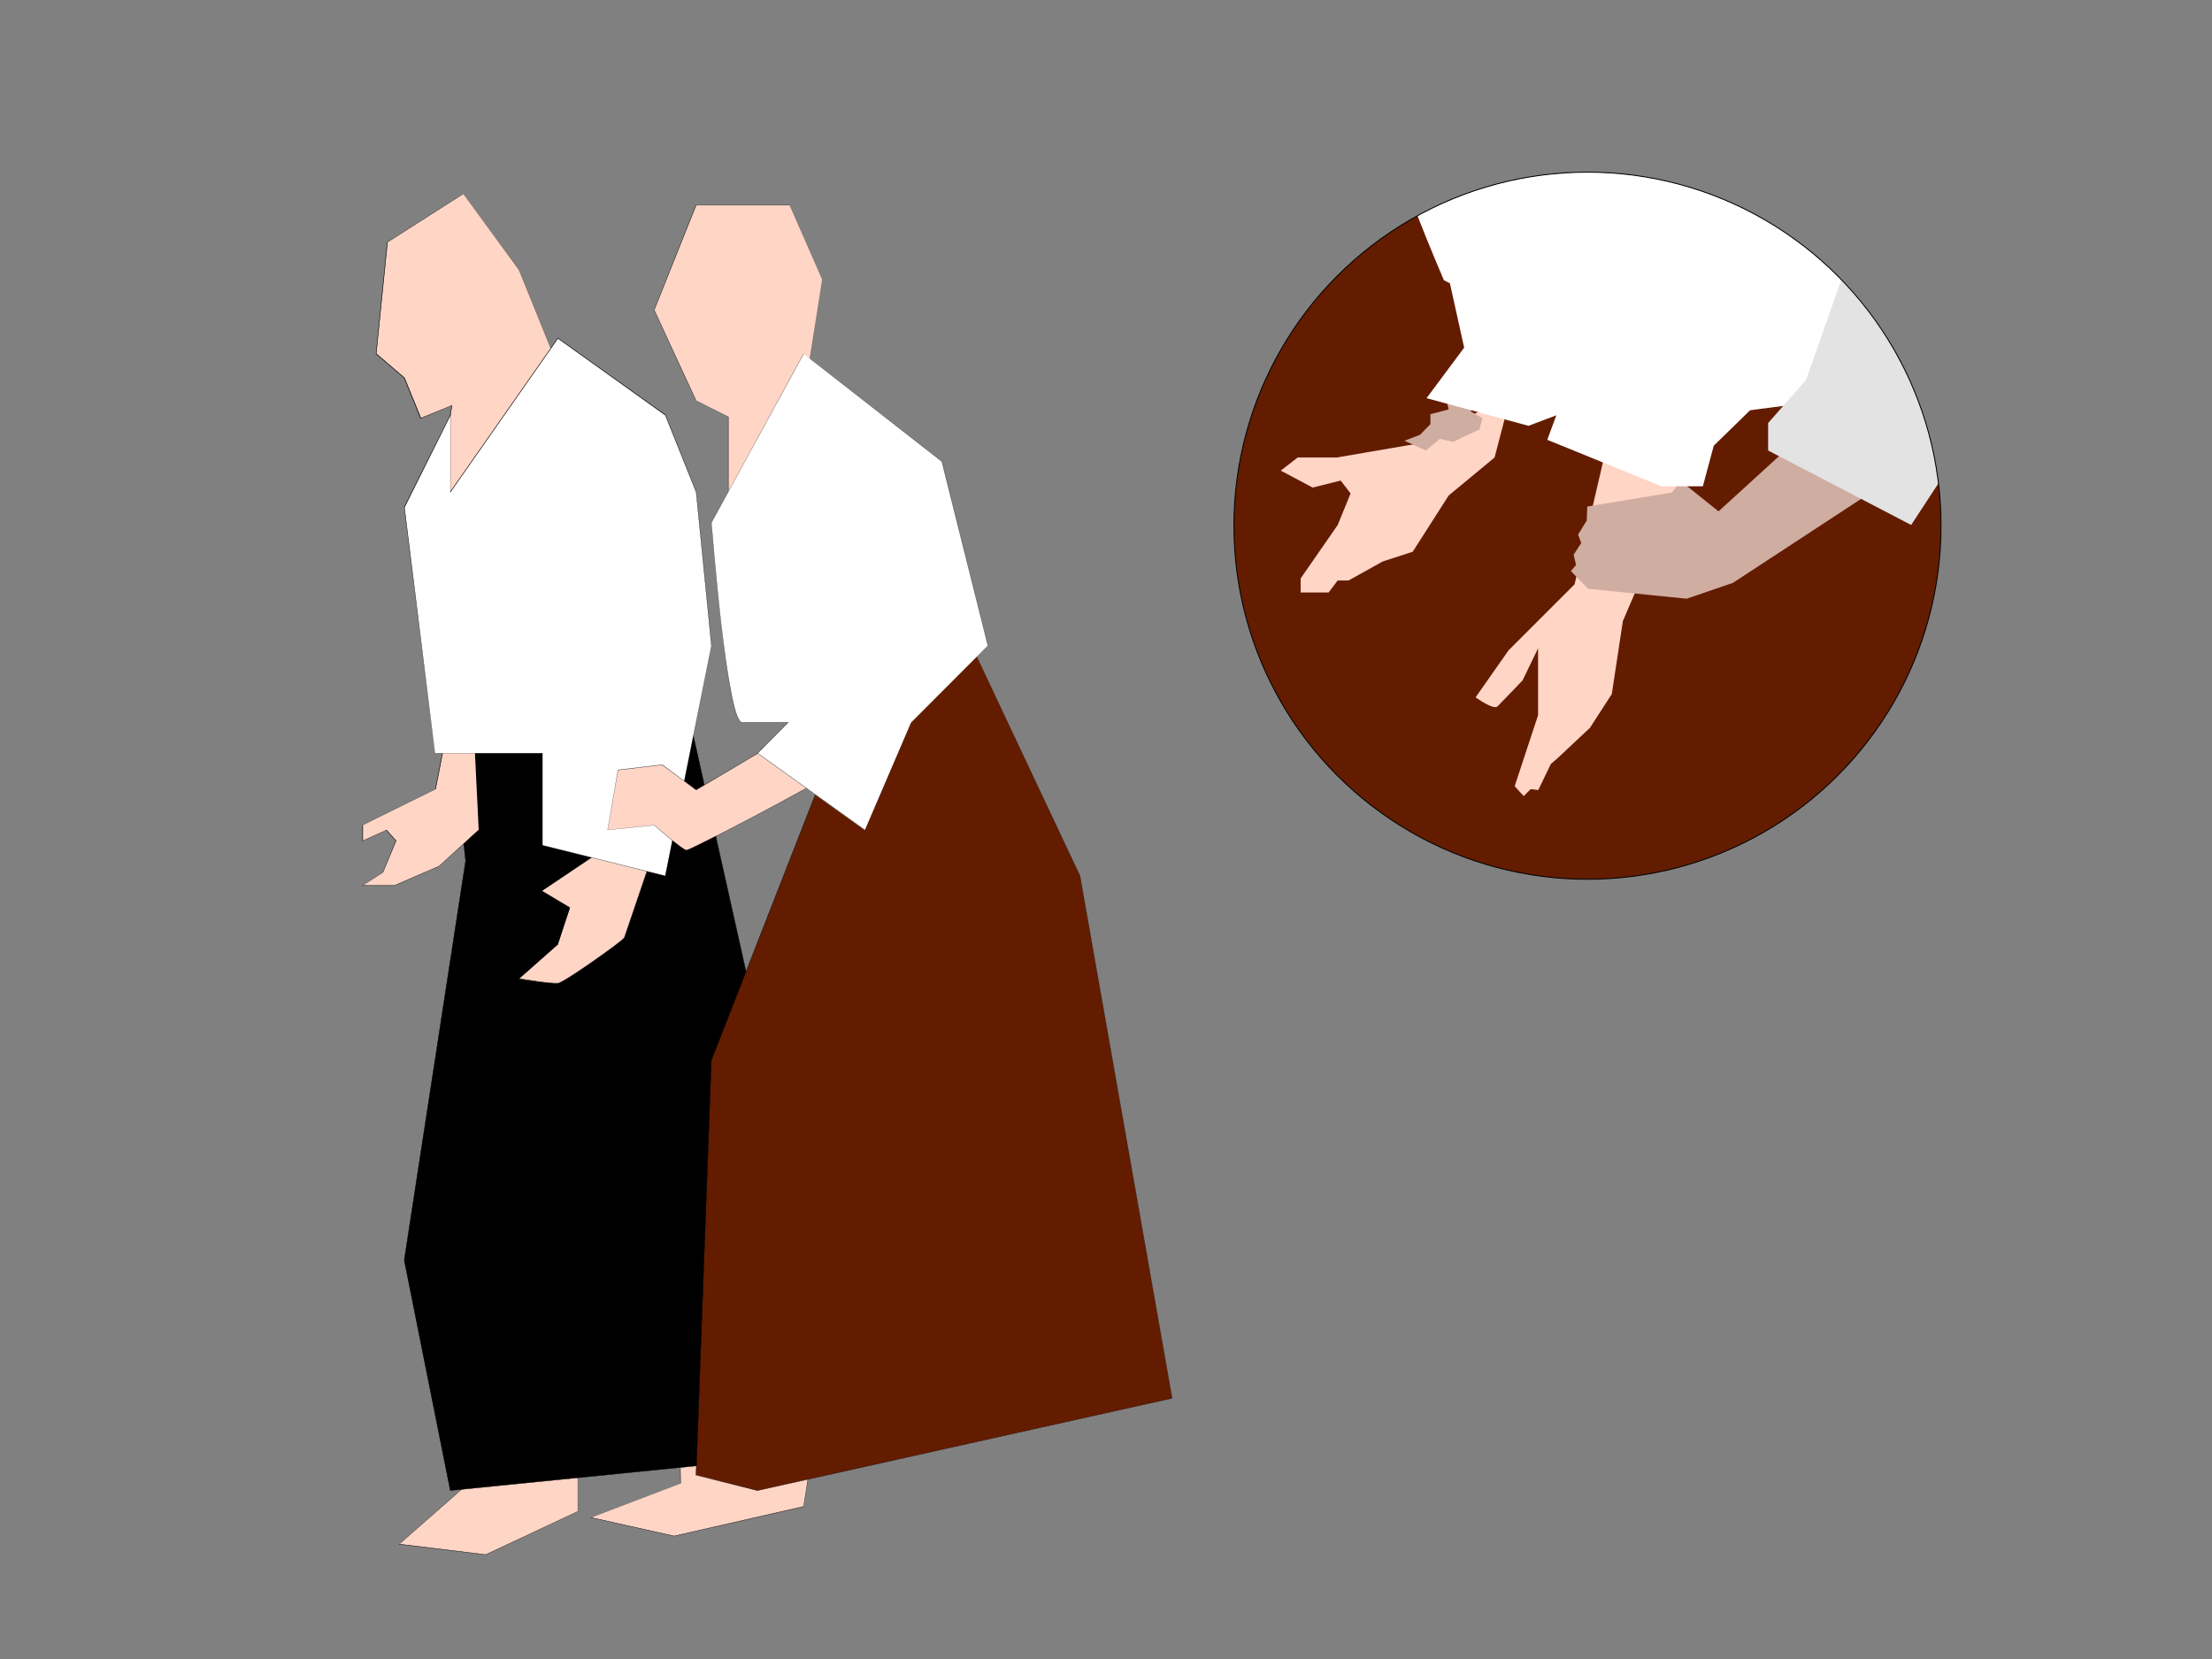 <?xml version="1.0" encoding="utf-8"?>
<!-- Generator: Adobe Illustrator 22.1.0, SVG Export Plug-In . SVG Version: 6.00 Build 0)  -->
<svg version="1.1" xmlns="http://www.w3.org/2000/svg" xmlns:xlink="http://www.w3.org/1999/xlink" x="0px" y="0px"
	 viewBox="0 0 1200 900" style="enable-background:new 0 0 1200 900;" xml:space="preserve">
<rect x="0" y="0" width="1200" height="900" fill="#808080" stroke="none"/>
<style type="text/css">
	.st0{fill:#FFD5C6;}
	.st1{fill:#631C00;}
	.st2{fill:#FFFFFF;}
	.st3{clip-path:url(#SVGID_2_);fill:#FFD5C6;}
	.st4{clip-path:url(#SVGID_2_);fill:#CFADA0;}
	.st5{clip-path:url(#SVGID_2_);fill:none;stroke:#614316;stroke-miterlimit:10;}
	.st6{clip-path:url(#SVGID_2_);fill:#FFFFFF;}
	.st7{clip-path:url(#SVGID_2_);fill:#E3E3E3;}
	.st8{fill:#F83F1D;}
	.st9{opacity:0.8;fill:#FFD5C6;stroke:#000000;stroke-width:0.5;stroke-miterlimit:10;}
	.st10{opacity:0.11;fill:#474747;}
	.st11{opacity:6.000000e-02;fill:#474747;}
	.st12{opacity:7.000000e-02;fill:#474747;}
	.st13{opacity:9.000000e-02;fill:#474747;}
	.st14{opacity:0.15;fill:#474747;}
	.st15{opacity:0.8;fill:#FFFFFF;stroke:#000000;stroke-width:0.5;stroke-miterlimit:10;}
	.st16{opacity:0.13;fill:#474747;}
	.st17{opacity:0.8;fill:#631C00;}
	.st18{fill:none;stroke:#000000;stroke-width:0.25;stroke-miterlimit:10;}
	.st19{opacity:0.4;}
	.st20{fill:#5A5A5A;}
	.st21{fill:none;stroke:#000000;stroke-width:0.5;stroke-miterlimit:10;}
</style>
<g id="Capa_2">
</g>
<g id="Capa_1">
	<g>
		<g>
			<g>
				<path class="st0" d="M369.2,778.5c-0.4,1.3,0,26.3,0,26.3l-48.7,18.4l45.2,10.1l70.2-16l4.8-30L369.2,778.5z"/>
				<path d="M365.7,833.4L365.7,833.4l-45.4-10.1l0.2-0.1l48.6-18.4c0-1.6-0.4-25,0-26.3l0-0.1l0.1,0l71.6,8.8l0,0.1l-4.8,30.1
					L365.7,833.4z M320.8,823.2l44.9,10l70.2-16l4.7-29.9l-71.3-8.8c-0.4,1.9,0,26,0,26.2l0,0.1l-0.1,0L320.8,823.2z"/>
			</g>
			<g>
				<polygon class="st0" points="263.5,796.5 216.6,837.7 263.5,843.4 313.5,819.9 313.5,791.2 				"/>
				<path d="M263.5,843.5L263.5,843.5l-47.1-5.7l0.1-0.1l46.9-41.2l0,0l50.1-5.3V820l0,0L263.5,843.5z M216.8,837.6l46.7,5.7
					l49.9-23.4v-28.6l-49.9,5.3L216.8,837.6z"/>
			</g>
			<g>
				<polygon points="244.3,391.9 252.6,466.9 219.3,683.6 244.3,808.6 410.9,791.9 435.9,666.9 373.2,386 				"/>
				<path d="M244.2,808.7L244.2,808.7l-25-125.1l0,0l33.3-216.6l-8.3-75.1l0.1,0l129-6l0,0.1l62.8,281l0,0L411,792l-0.1,0
					L244.2,808.7z M219.4,683.6l25,124.9l166.5-16.7l25-124.9L373.1,386l-128.7,6l8.3,74.9l0,0L219.4,683.6z"/>
			</g>
			<g>
				<polygon class="st1" points="519.3,333.6 585.9,475.2 635.9,758.6 410.9,808.6 377.6,800.2 385.9,575.2 460.9,383.6 				"/>
				<path d="M410.9,808.7l-33.4-8.4l0-0.1l8.3-225l75-191.7l58.4-50.1l0,0.1L586,475.2l50,283.4l-0.1,0L410.9,808.7z M377.7,800.2
					l33.3,8.3l224.9-50l-50-283.2l-66.6-141.6L461,383.6l-75,191.6L377.7,800.2z"/>
			</g>
			<g>
				<polygon class="st0" points="241.6,401.3 236.3,428 196.8,447.5 196.8,456.1 209.6,450.2 214.9,456.1 207.7,473.3 196.8,480.4 
					213.9,480.4 238.2,469.9 259.7,450.2 257.3,401.3 				"/>
				<path d="M213.9,480.5h-17.4l0.2-0.1l10.9-7.1l7.1-17.1l-5.2-5.8l-12.9,5.9v-8.7l0,0l39.5-19.5l5.2-26.7h15.9l0,0.1l2.4,49l0,0
					L238.2,470L213.9,480.5z M197,480.3h16.9l24.3-10.5l21.4-19.6l-2.4-48.8h-15.6l-5.2,26.7l0,0l-39.5,19.5v8.4l12.8-5.8l5.3,5.9
					l0,0l-7.2,17.2l0,0L197,480.3z"/>
			</g>
			<g>
				<path class="st0" d="M334.4,456.1L294,483.3l15.2,9.1l-6.6,20l-21,18.6c0,0,17.3,2.9,21,2.4c3.7-0.5,35.6-23.3,36.1-24.8
					c0.5-1.4,16.2-47.6,16.2-47.6L334.4,456.1z"/>
				<path d="M301.5,533.4c-5.2,0-19.8-2.4-20-2.4l-0.2,0l21.1-18.7l6.6-19.9l-15.3-9.1l0.1-0.1l40.5-27.2l0,0l20.6,4.8l0,0.1
					c-0.2,0.5-15.7,46.2-16.2,47.6c-0.5,1.4-32.3,24.3-36.2,24.8C302.3,533.4,302,533.4,301.5,533.4z M281.7,530.8
					c1.8,0.3,17.4,2.8,20.9,2.4c1.9-0.2,11.2-6.4,19.2-12c8.9-6.2,16.6-12,16.8-12.7c0.5-1.4,15.4-45.3,16.2-47.6l-20.4-4.7
					l-40.4,27.1l15.2,9l0,0.1l-6.6,20l0,0L281.7,530.8z"/>
			</g>
			<g>
				<path class="st0" d="M395.1,285.7c0-4.4,0-59.6,0-59.6l-17.5-8.8l-22.7-49.1l22.7-57h50.8l17.6,40.3l-10.1,64.9L395.1,285.7z"/>
				<path d="M395,286v-59.9l-17.5-8.8l0,0l-22.7-49.1l0,0l22.7-57h50.9l0,0l17.6,40.4l0,0L436,216.5L395,286z M377.7,217.3l17.5,8.8
					v59.4l40.7-69l10.1-64.8l-17.6-40.3h-50.7L355,168.2L377.7,217.3z"/>
			</g>
			<g>
				<path class="st0" d="M302.6,198.5l-21-52.2l-30.2-41.2l-41.2,26.3l-6.1,60.5l15.3,13.1l8.9,21.9l17-7L232,298.9
					c0,0,63.1-28.9,64-31.6L302.6,198.5z"/>
				<path d="M231.9,299l0-0.1l13.1-78.8l-16.9,7l0-0.1l-8.9-21.9L203.9,192l0,0l6.1-60.6l0,0l41.3-26.3l0,0.1l30.2,41.2l21.1,52.2
					l0,0l-6.6,68.8c-0.9,2.7-61.5,30.4-64.1,31.6L231.9,299z M245.3,219.8l0,0.1l-13.1,78.8c3.3-1.5,63-28.9,63.8-31.5l6.6-68.8
					l-21-52.1l-30.2-41.1l-41.1,26.2l-6.1,60.4l15.3,13.1l8.9,21.8L245.3,219.8z"/>
			</g>
			<g>
				<polygon class="st2" points="302.6,183.6 360.9,225.3 377.6,266.9 385.9,350.3 360.9,475.2 294.3,458.6 294.3,408.6 
					235.9,408.6 219.3,275.3 244.3,225.3 244.3,266.9 				"/>
				<path d="M361,475.3l-66.8-16.7v-50h-58.3l0-0.1l-16.7-133.4l25.2-50.3v41.7l58.2-83.2l58.4,41.7l0,0l16.7,41.7l8.3,83.3l0,0
					L361,475.3z M294.4,458.5l66.5,16.6l25-124.9l-8.3-83.3l-16.7-41.6l-58.2-41.6l-58.4,83.5v-41.6l-24.8,49.7L236,408.5h58.3
					V458.5z"/>
			</g>
			<g>
				<path class="st0" d="M423.2,401.3c-4.4,2.8-45.6,27.2-45.6,27.2l-18.3-13.6l-24,2.8l-5.6,32.5l25.2-2.6c0,0,15.5,13.6,17.5,13.6
					s76.3-38.5,73.5-39.4C443.2,420.9,423.2,401.3,423.2,401.3z"/>
				<path d="M372.4,461.3c-2,0-16.6-12.8-17.5-13.6l-25.3,2.6l0-0.1l5.6-32.6l0.1,0l24-2.8l0,0l18.3,13.6
					c1.6-0.9,41.3-24.4,45.5-27.1l0.1,0l0,0c0.2,0.2,20,19.6,22.7,20.5c0.1,0,0.1,0.1,0.1,0.2c0,0.2-0.1,0.9-11.4,7.2
					c-8,4.5-17.9,9.7-24.8,13.4C393,451.5,373.5,461.3,372.4,461.3z M355,447.6L355,447.6c0.2,0.2,15.5,13.6,17.5,13.6
					c0.9,0,18-8.5,36.5-18.3c17-9,35.7-19.1,36.9-20.8c0.1-0.1,0.1-0.1,0.1-0.1l0,0c0,0,0,0,0,0c-2.7-0.9-21.5-19.2-22.8-20.5
					c-4.6,2.9-45.1,26.9-45.5,27.1l0,0L359.2,415l-23.9,2.8l-5.6,32.4L355,447.6z"/>
			</g>
			<g>
				<path class="st2" d="M535.9,350.3l-25-100l-75-58.3l-50,91.7c0,0,8.3,108.3,16.7,108.3s25,0,25,0l-16.7,16.7l58.3,41.7l25-58.3
					L535.9,350.3z"/>
				<path d="M469.3,450.4L469.3,450.4l-58.5-41.8l0.1-0.1l16.5-16.5h-24.8c-3.5,0-7.4-18.2-11.5-54.2c-3.1-26.8-5.2-53.9-5.2-54.2
					l0,0l0,0l50-91.7l0.1,0.1l75,58.3l0,0l25,100l0,0L494.3,392L469.3,450.4z M411.1,408.6l58.2,41.6l25-58.3l41.6-41.6l-25-99.9
					L436,192L386,283.6c0.1,0.9,2.2,27.7,5.2,54.1c4.1,35.4,8,54.1,11.4,54.1h25.2l-0.1,0.1L411.1,408.6z"/>
			</g>
		</g>
	</g>
	<g>
		<circle class="st1" cx="861.2" cy="285.2" r="191.8"/>
	</g>
	<g>
		<defs>
			<circle id="SVGID_1_" cx="861.2" cy="285.2" r="191.8"/>
		</defs>
		<clipPath id="SVGID_2_">
			<use xlink:href="#SVGID_1_"  style="overflow:visible;"/>
		</clipPath>
		<path class="st3" d="M868.3,256.3l-14.1,60.7l-35.8,35.8l-17.9,25.5c0,0,9.8,7.1,11.9,4.9c2.2-2.2,13.6-14.1,13.6-14.1l8.4-17.4
			v36.3l-12.7,38.5l4.9,5.4l3.8-3.8l4.1,0.5l6.8-14.1l3.8-3.3l9.8-9.2l7.6-7.1l11.9-18.4l6-39.6l31.5-73.2L871,244.4L868.3,256.3z"
			/>
		<polygon class="st3" points="810.8,248.2 785.9,268.8 766.4,299.3 750.1,304.6 731.6,314.9 725.7,314.9 720.8,321.4 705.6,321.4 
			705.6,313.8 725.7,284.8 732.7,267.7 727.3,260.7 712.1,264.5 694.8,255.3 704,248.2 725.1,248.2 763.6,241.6 772.9,240.1 
			820,213 		"/>
		<polygon class="st4" points="911.7,260.9 932.3,277.4 979.2,234.6 989.6,220.5 1022.4,262.3 940.1,316.2 915,324.8 861.5,319.4 
			852.2,309.8 855,306.5 853.7,300.9 857.8,294.6 856.1,290 860.8,282.4 861.1,274.8 907,267.2 		"/>
		<polygon class="st4" points="773.5,244.4 761.9,239.1 770.3,235.9 776,230.1 776,224.7 785.9,222.1 783.7,213 792.4,206.1 
			802,216.4 797.8,223.1 804.2,226.9 802.6,233 794.9,236.5 788.5,239.7 781.1,238.1 		"/>
		<polygon class="st6" points="786.2,152 794.3,188.6 773.9,216 829.2,231 844.3,225.3 839.4,238.6 901.3,263.8 923.8,263.8 
			929.7,241.8 954.5,217.6 963.6,197.7 873.9,175 869.2,142 		"/>
		<path class="st6" d="M783.3,152c0,0-32.9-76.5-25.9-75.3s261.7,16.5,261.7,16.5l2.9,120l-96.5,12.4"/>
		<polygon class="st7" points="998.8,152 979.8,206.1 959.2,229.5 959.2,244.4 1036.8,284.8 1078.9,220.5 		"/>
	</g>
	<circle class="st21" cx="861.2" cy="285.2" r="191.8"/>
</g>
</svg>
